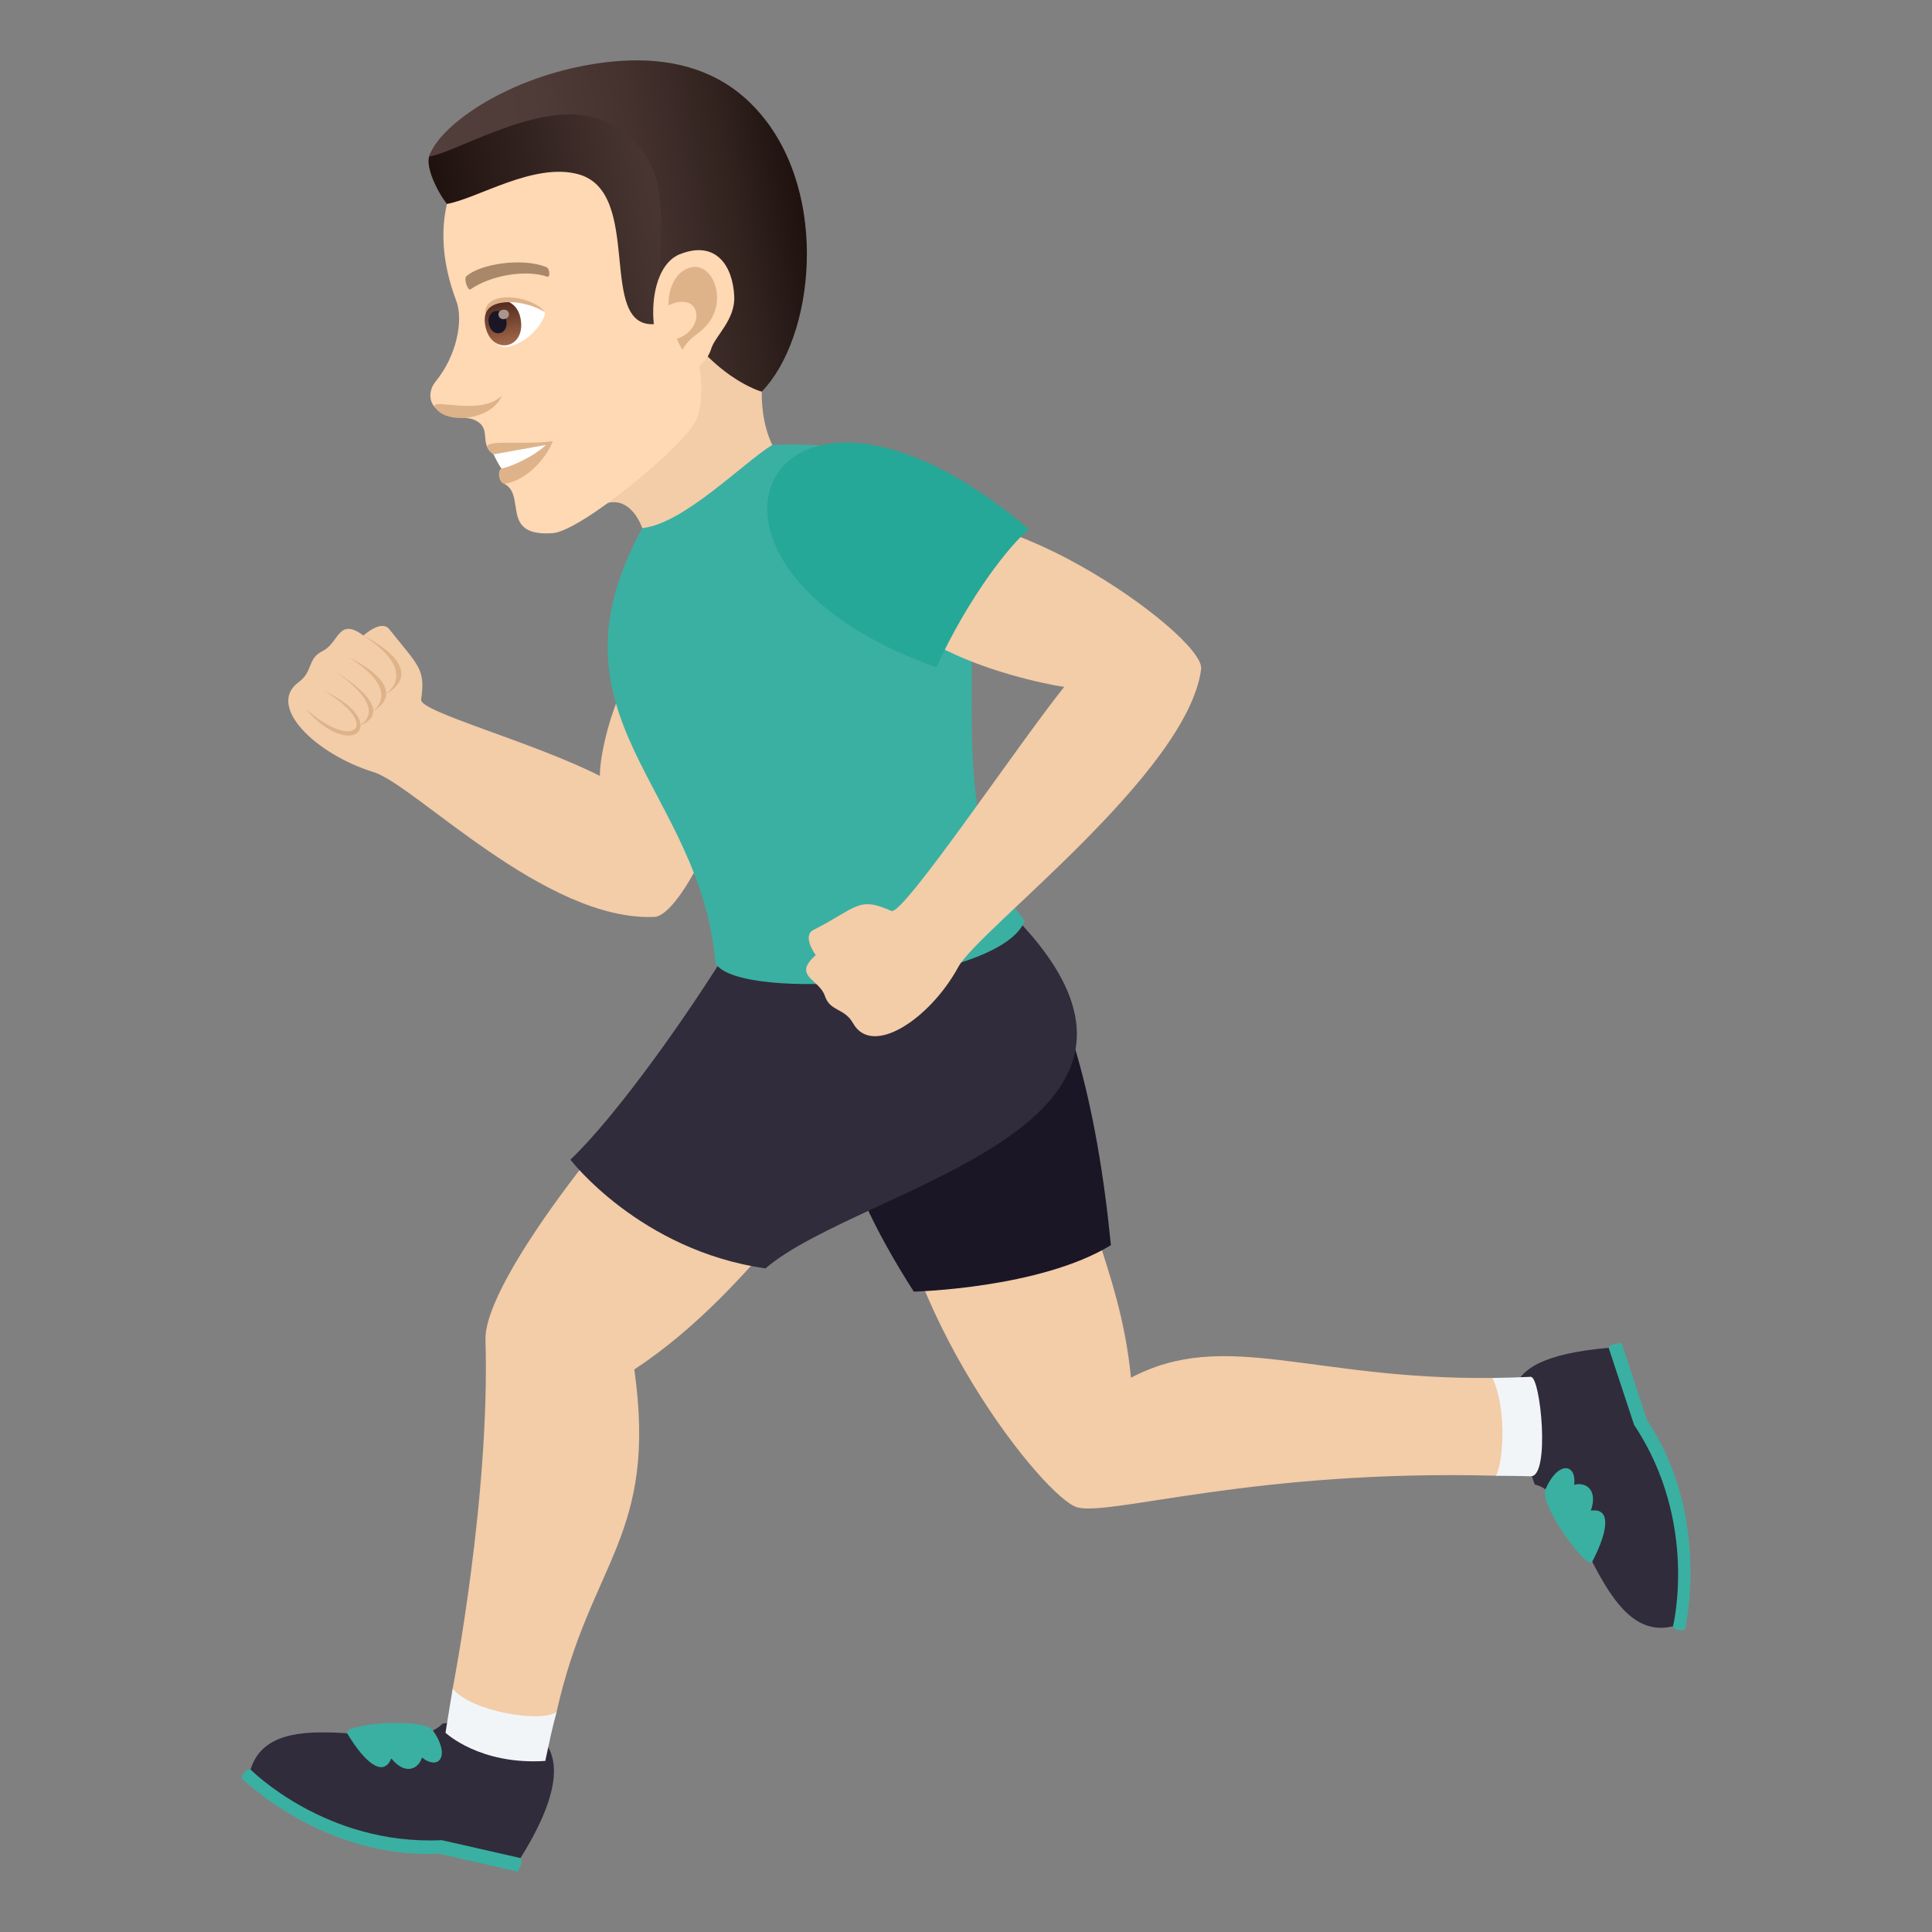<?xml version="1.0" encoding="utf-8"?>
<!-- Generator: Adobe Illustrator 15.0.0, SVG Export Plug-In . SVG Version: 6.00 Build 0)  -->
<!DOCTYPE svg PUBLIC "-//W3C//DTD SVG 1.1//EN" "http://www.w3.org/Graphics/SVG/1.1/DTD/svg11.dtd">
<svg version="1.1" id="Layer_1" xmlns:x="http://ns.adobe.com/Extensibility/1.0/" xmlns:i="http://ns.adobe.com/AdobeIllustrator/10.0/" xmlns:graph="http://ns.adobe.com/Graphs/1.0/"
	 xmlns="http://www.w3.org/2000/svg" xmlns:xlink="http://www.w3.org/1999/xlink" xmlns:a="http://ns.adobe.com/AdobeSVGViewerExtensions/3.0/"
	 x="0px" y="0px" width="64px" height="64px" viewBox="0 0 64 64" enable-background="new 0 0 64 64" xml:space="preserve">
<rect x="0" y="0" width="64" height="64" fill="#808080" stroke="none"/>
<path fill="#F3CCA8" d="M19.617,16.908c1.021-0.729,1.514,0.191,1.66,0.586c0.482,1.301,5.244-1.121,4.406-2.566
	c-0.729-1.256-0.354-2.975-0.354-2.975C24.51,11.658,20.941,7.336,19.617,16.908z"/>
<path fill="#FFD8B4" d="M18.18,3.436c-3.295,1.139-4.111,3.779-3.063,6.537c0.237,0.625,0.018,1.802-0.678,2.654
	c-0.254,0.311-0.222,0.658-0.035,0.861c0.365,0.397,0.994,0.291,1.286,0.412c0.653,0.271,0.14,0.788,0.658,1.15
	c0.237,0.167,0.765-0.202,0.345,0.971c0.764,0.375-0.154,1.765,1.618,1.641c0.931-0.064,4.411-2.926,4.761-3.761
	c0.367-0.88-0.01-2.317-0.01-2.317c2.471-1.209,2.988-3.645,2.008-5.922C23.701,2.477,20.315,2.696,18.18,3.436z"/>
<path fill="#DEB38A" d="M16.349,15.051c0.353,0.141,0.268,0.471,0.268,0.471c-0.153,0.027-0.103,0.539,0.125,0.5
	c0.794-0.141,1.403-0.949,1.569-1.405C17.056,14.773,15.592,14.453,16.349,15.051z"/>
<path fill="#FFFFFF" d="M16.349,15.051c0,0,0.199,0.414,0.268,0.471c0.249-0.044,1.028-0.365,1.47-0.783L16.349,15.051z"/>
<linearGradient id="SVGID_1_" gradientUnits="userSpaceOnUse" x1="-18.046" y1="80.223" x2="-8.402" y2="80.223" gradientTransform="matrix(0.985 -0.174 0.174 0.985 18.459 -74.346)">
	<stop  offset="0" style="stop-color:#1E110E"/>
	<stop  offset="0.071" style="stop-color:#231512"/>
	<stop  offset="0.674" style="stop-color:#45332F"/>
	<stop  offset="1" style="stop-color:#523E3A"/>
	<a:midPointStop  offset="0" style="stop-color:#1E110E"/>
	<a:midPointStop  offset="0.43" style="stop-color:#1E110E"/>
	<a:midPointStop  offset="1" style="stop-color:#523E3A"/>
</linearGradient>
<path fill="url(#SVGID_1_)" d="M23.57,4.102c-3.05-3.201-9.061,0.122-9.355,1.088c-0.105,0.35,0.236,1.105,0.589,1.566
	c1.018-0.18,2.883-1.384,4.351-0.985c2.174,0.591,0.614,5.071,2.506,4.967C21.957,10.721,24.918,5.727,23.57,4.102z"/>
<linearGradient id="SVGID_2_" gradientUnits="userSpaceOnUse" x1="-17.987" y1="81.344" x2="-6.088" y2="81.344" gradientTransform="matrix(0.985 -0.174 0.174 0.985 18.459 -74.346)">
	<stop  offset="0" style="stop-color:#523E3A"/>
	<stop  offset="0.309" style="stop-color:#4F3B37"/>
	<stop  offset="0.564" style="stop-color:#45322F"/>
	<stop  offset="0.798" style="stop-color:#332420"/>
	<stop  offset="1" style="stop-color:#1E110E"/>
	<a:midPointStop  offset="0" style="stop-color:#523E3A"/>
	<a:midPointStop  offset="0.746" style="stop-color:#523E3A"/>
	<a:midPointStop  offset="1" style="stop-color:#1E110E"/>
</linearGradient>
<path fill="url(#SVGID_2_)" d="M25.176,3.753c-0.896-1.045-2.531-2.167-5.696-1.602c-2.858,0.51-4.97,2.072-5.265,3.038
	c1.05-0.185,4.003-2.086,5.889-1.133c2.934,1.479,1.139,4.512,2.041,6.058c1.413,2.423,3.088,2.86,3.088,2.86
	C26.969,11.188,27.493,6.455,25.176,3.753z"/>
<path fill="#DEB38A" d="M14.412,13.49c0.346,0.582,1.871,0.453,2.217-0.391C15.938,13.811,14.212,13.15,14.412,13.49z"/>
<path fill="#FFD8B4" d="M22.518,8.422c-1.22,0.486-1.109,3.415-0.053,3.867c0.148,0.064,0.854,0.02,1.098-0.745
	c0.135-0.425,0.792-0.946,0.76-1.725C24.279,8.823,23.729,7.941,22.518,8.422z"/>
<path id="Path_953_" fill="#DEB38A" d="M22.678,8.941c-0.303,0.166-0.54,0.591-0.533,1.173c1.086-0.509,1.261,0.781,0.273,1.112
	c0.055,0.117,0.115,0.236,0.189,0.361c0.313-0.587,0.867-0.563,1.098-1.364C23.915,9.5,23.426,8.529,22.678,8.941z"/>
<path fill="#FFFFFF" d="M18.047,10.339c0.051,0.18-0.412,0.939-1.137,1.13c-0.412,0.111-0.62-0.188-0.775-0.521
	C15.799,9.573,17.522,9.779,18.047,10.339z"/>
<linearGradient id="Path_1_" gradientUnits="userSpaceOnUse" x1="-16.53" y1="84.189" x2="-16.53" y2="82.702" gradientTransform="matrix(0.985 -0.174 0.174 0.985 18.459 -74.346)">
	<stop  offset="0" style="stop-color:#A6694A"/>
	<stop  offset="1" style="stop-color:#4F2A1E"/>
	<a:midPointStop  offset="0" style="stop-color:#A6694A"/>
	<a:midPointStop  offset="0.5" style="stop-color:#A6694A"/>
	<a:midPointStop  offset="1" style="stop-color:#4F2A1E"/>
</linearGradient>
<path id="Path_952_" fill="url(#Path_1_)" d="M16.074,10.777c0.179,1.012,1.352,0.806,1.174-0.207
	C17.082,9.629,15.908,9.836,16.074,10.777z"/>
<path id="Path_951_" fill="#1A1626" d="M16.189,10.71c0.089,0.506,0.674,0.403,0.584-0.103
	C16.691,10.136,16.105,10.238,16.189,10.71z"/>
<path id="Path_950_" fill="#AB968C" d="M16.515,10.44c0.037,0.212,0.378,0.151,0.341-0.06C16.82,10.182,16.479,10.242,16.515,10.44z
	"/>
<path fill="#DEB38A" d="M18.047,10.339c-0.426-0.577-2.078-0.76-1.971,0.102C16.196,9.828,17.418,9.936,18.047,10.339z"/>
<path id="Path_949_" fill="#A88868" d="M18.095,8.848c-0.8-0.324-2.185-0.104-2.644,0.301c-0.1,0.081,0.048,0.493,0.133,0.437
	c0.659-0.459,1.814-0.671,2.549-0.419C18.23,9.197,18.215,8.889,18.095,8.848z"/>
<path fill="#3AB0A2" d="M8,58.901c0,0,2.693,2.688,6.545,2.505L17.15,62c0.205-0.33,0.092-0.45,0.092-0.45s-1.787-1.842-8.943-2.935
	C8.299,58.615,8.104,58.574,8,58.901z"/>
<path fill="#302C3B" d="M14.656,57.1c-1.131,1.209-5.602-0.896-6.357,1.516c0,0,2.488,2.525,6.338,2.342l2.605,0.593
	C20.799,55.853,14.656,57.1,14.656,57.1z"/>
<path fill="#3AB0A2" d="M11.498,57.416c0.662,1.098,1.23,1.423,1.463,0.834c0.484,0.589,0.916,0.329,1.016-0.031
	c0.57,0.45,0.955-0.062,0.363-0.897C13.992,56.87,11.32,57.12,11.498,57.416z"/>
<path fill="#3AB0A2" d="M55.816,53.982c0,0,0.893-3.713-1.256-6.936l-0.842-2.552c-0.387-0.007-0.43,0.153-0.43,0.153
	s-0.643,2.493,2.131,9.225C55.42,53.873,55.486,54.063,55.816,53.982z"/>
<path fill="#302C3B" d="M50.842,49.179c1.613,0.35,2.137,5.292,4.578,4.694c0,0,0.859-3.45-1.289-6.673l-0.842-2.552
	C49.109,45.021,49.896,46.541,50.842,49.179z"/>
<path fill="#3AB0A2" d="M52.744,51.735c0.592-1.137,0.574-1.796-0.045-1.69c0.25-0.722-0.195-0.961-0.553-0.859
	c0.088-0.725-0.547-0.791-0.951,0.151C50.99,49.869,52.586,52.042,52.744,51.735z"/>
<path fill="#F3CCA8" d="M23.793,33.569c-2.928,2.794-7.773,8.783-7.711,10.821c0.156,5.191-1.086,11.544-1.086,11.544
	c0.24,1.089,2.854,1.563,3.443,0.775c1.104-4.981,3.354-5.796,2.574-11.344c4.207-2.774,6.414-7.316,8.357-7.803
	c0.227,5.821,5.268,12.123,6.332,12.376c1.156,0.274,5.875-1.266,13.859-1.052c0.652,0.017,0.201-3.243-0.123-3.24
	c-6.002,0.067-8.85-1.652-11.973-0.007c-0.373-3.841-2.021-5.853-2.102-9.663C35.35,35.285,23.793,33.569,23.793,33.569z"/>
<path fill="#F2F5F7" d="M14.996,55.935c-0.141,0.845-0.238,1.464-0.238,1.464s1.133,1.077,3.305,0.934
	c0.127-0.59,0.232-1.112,0.377-1.622C17.926,57.079,15.59,56.697,14.996,55.935z"/>
<path fill="#F2F5F7" d="M50.709,45.609c-0.439,0.021-0.861,0.032-1.27,0.038c0.457,0.972,0.385,2.646,0.123,3.24
	c0.379,0.002,0.758,0.005,1.146,0.016C51.361,48.921,51.035,45.595,50.709,45.609z"/>
<path fill="#1A1626" d="M30.271,42.787c0,0,4.184-0.104,6.529-1.539c-0.457-4.664-1.465-8.473-3.188-10.869
	C28.561,31.37,24.867,34.362,30.271,42.787z"/>
<path fill="#302C3B" d="M24.264,31.214c-1.43,2.349-3.828,5.737-5.369,7.202c0,0,2.303,3.003,6.461,3.602
	c3.184-2.731,15.033-4.665,8.258-11.639C28.561,31.37,24.264,31.214,24.264,31.214z"/>
<path fill="#F3CCA8" d="M23.605,20.988c-2.453-1.246-3.742,3.428-3.734,4.715c-2.207-1.122-5.975-2.125-5.92-2.527
	c0.145-1.031-0.076-1.097-1.053-2.33c-0.27-0.341-0.857,0.208-0.857,0.208c-0.844-0.628-0.803,0.243-1.355,0.513
	c-0.516,0.25-0.307,0.676-0.793,1.03c-1.08,0.789,0.559,2.386,2.482,2.98c1.377,0.427,5.684,4.953,9.305,4.797
	C22.883,30.323,26.15,22.913,23.605,20.988z"/>
<path fill="#3AB0A2" d="M25.584,14.738c-0.954,0.582-2.934,2.616-4.307,2.756c-3.447,6.298,1.922,8.552,2.426,14.42
	c0.803,1.316,9.441,0.675,10.244-1.414C29.387,25.055,36.552,14.296,25.584,14.738z"/>
<path fill="#F3CCA8" d="M29.816,17.705c-2.57,3.322,4.107,4.857,5.436,5.05c-1.523,1.897-5.344,7.595-5.725,7.421
	c-1.109-0.5-1.143-0.099-2.578,0.628c-0.398,0.199,0.074,0.836,0.074,0.836c-0.791,0.696,0.117,0.791,0.303,1.354
	c0.174,0.521,0.648,0.392,0.932,0.902c0.637,1.137,2.557-0.152,3.488-1.865c0.666-1.228,7.605-6.438,8.043-9.866
	C39.936,21.029,32.225,15.614,29.816,17.705z"/>
<path fill="#25A898" d="M31.018,22.102c1.08-2.349,2.467-4.096,3.07-4.567C25.527,10.261,21.258,18.668,31.018,22.102z"/>
<path fill="#DEB38A" d="M12.041,21.054c1.885,1.218,0.746,1.926,0.746,1.926S14.33,22.277,12.041,21.054z"/>
<path fill="#DEB38A" d="M11.533,21.762c1.838,1.129,0.816,1.798,0.816,1.798S13.766,22.896,11.533,21.762z"/>
<path fill="#DEB38A" d="M11.049,22.215c2,1.345,0.826,1.827,0.826,1.827S13.408,23.663,11.049,22.215z"/>
<path fill="#DEB38A" d="M10.752,22.896c2.242,1.043,0.914,2.4-0.641,0.568C11.707,24.917,12.668,24.042,10.752,22.896z"/>
</svg>

